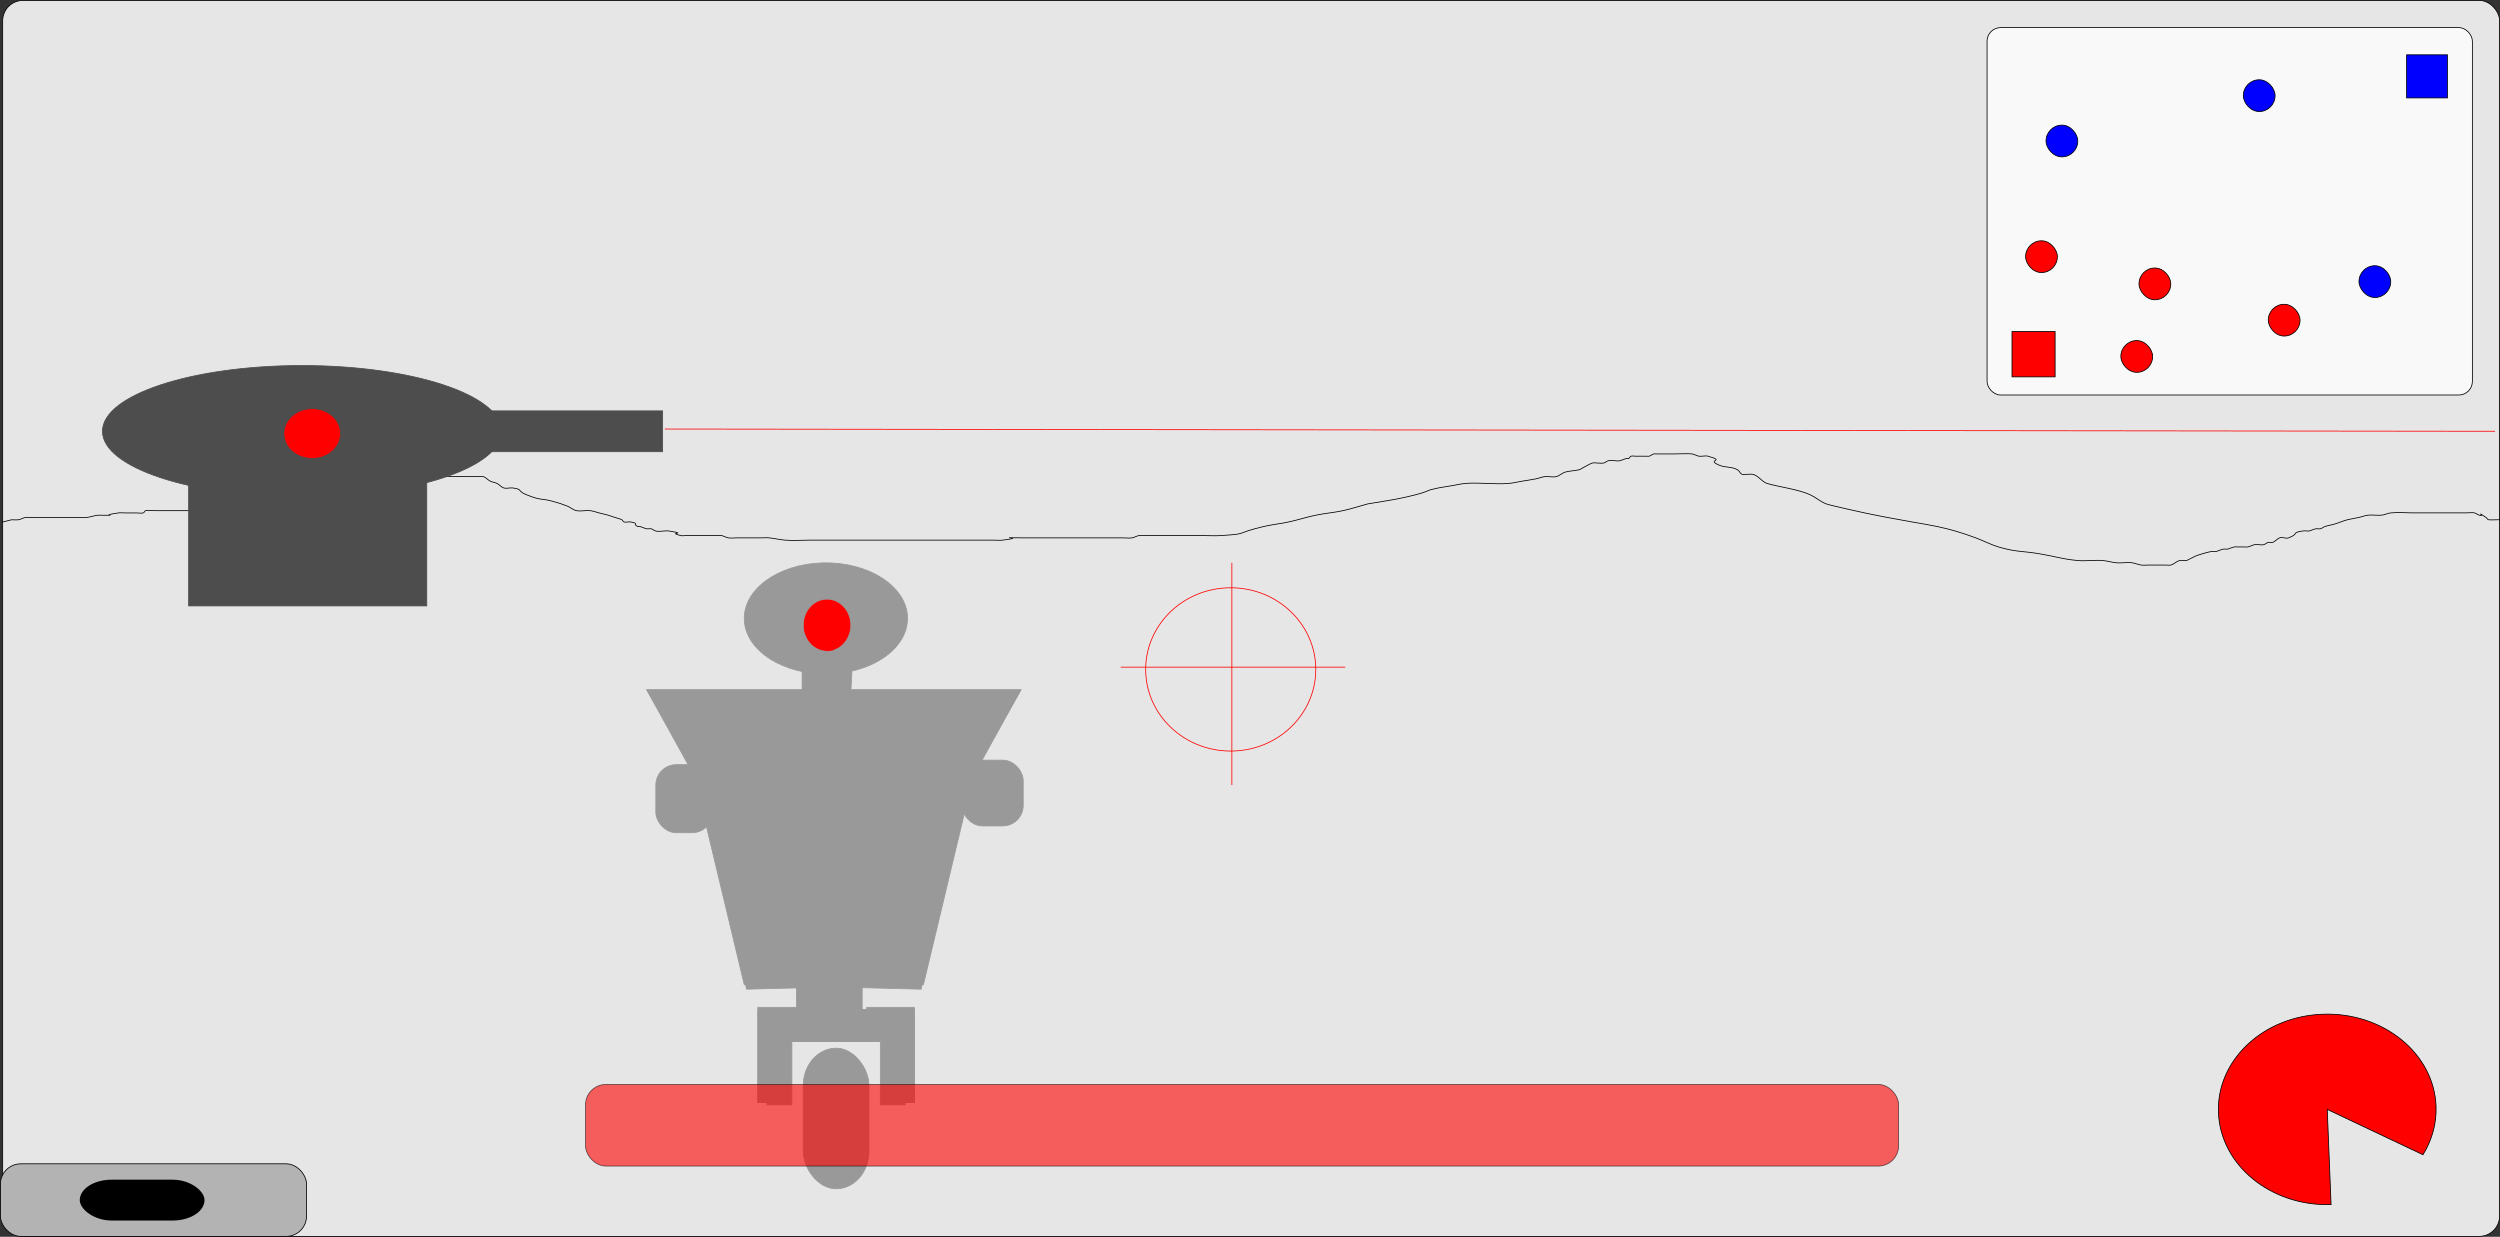 <?xml version="1.0" encoding="UTF-8" standalone="no"?>
<!-- Created with Inkscape (http://www.inkscape.org/) -->

<svg
   xmlns:dc="http://purl.org/dc/elements/1.1/"
   xmlns:cc="http://creativecommons.org/ns#"
   xmlns:rdf="http://www.w3.org/1999/02/22-rdf-syntax-ns#"
   xmlns:svg="http://www.w3.org/2000/svg"
   xmlns="http://www.w3.org/2000/svg"
   xmlns:sodipodi="http://sodipodi.sourceforge.net/DTD/sodipodi-0.dtd"
   xmlns:inkscape="http://www.inkscape.org/namespaces/inkscape"
   width="3149.571"
   height="1558.143"
   id="svg2"
   version="1.1"
   inkscape:version="0.48.2 r9819"
   sodipodi:docname="New document 1">
  <rect width="100%" height="100%" fill="#333333" stroke="none"/>
  <defs
     id="defs4" />
  <sodipodi:namedview
     id="base"
     pagecolor="#ffffff"
     bordercolor="#666666"
     borderopacity="1.0"
     inkscape:pageopacity="0.0"
     inkscape:pageshadow="2"
     inkscape:zoom="0.35"
     inkscape:cx="1902.8571"
     inkscape:cy="634.19318"
     inkscape:document-units="px"
     inkscape:current-layer="layer1"
     showgrid="false"
     fit-margin-top="0"
     fit-margin-left="0"
     fit-margin-right="0"
     fit-margin-bottom="0"
     inkscape:window-width="1600"
     inkscape:window-height="878"
     inkscape:window-x="-8"
     inkscape:window-y="-8"
     inkscape:window-maximized="1" />
  <g
     inkscape:label="Layer 1"
     inkscape:groupmode="layer"
     id="layer1"
     transform="translate(1626.214,436.709)">
    <rect
       style="fill:#e6e6e6;stroke:#000000"
       id="rect2985"
       width="3145.714"
       height="1557.143"
       x="-1622.857"
       y="-436.209"
       ry="25.714" />
    <rect
       style="fill:#f9f9f9;stroke:#000000"
       id="rect3755"
       width="611.429"
       height="462.857"
       x="877.143"
       y="-401.924"
       ry="17.143" />
    <rect
       style="fill:#ff0000;stroke:#000000"
       id="rect3757"
       width="54.286"
       height="57.143"
       x="908.571"
       y="-19.066"
       ry="0" />
    <rect
       style="fill:#0000ff;stroke:#000000"
       id="rect3761"
       width="51.429"
       height="54.286"
       x="1405.714"
       y="-367.638" />
    <rect
       style="fill:#0000ff;stroke:#000000"
       id="rect3763"
       width="40"
       height="40"
       x="1200"
       y="-336.209"
       ry="20" />
    <rect
       style="fill:#0000ff;stroke:#000000"
       id="rect3763-4"
       width="40"
       height="40"
       x="1345.714"
       y="-101.924"
       ry="20" />
    <rect
       style="fill:#0000ff;stroke:#000000"
       id="rect3763-0"
       width="40"
       height="40"
       x="951.429"
       y="-279.066"
       ry="20" />
    <rect
       style="fill:#ff0000;stroke:#000000"
       id="rect3763-9"
       width="40"
       height="40"
       x="1068.571"
       y="-99.066"
       ry="20" />
    <rect
       style="fill:#ff0000;stroke:#000000"
       id="rect3763-9-4"
       width="40"
       height="40"
       x="1231.429"
       y="-53.352"
       ry="20" />
    <rect
       style="fill:#ff0000;stroke:#000000"
       id="rect3763-9-8"
       width="40"
       height="40"
       x="925.714"
       y="-133.352"
       ry="20" />
    <rect
       style="fill:#ff0000;stroke:#000000"
       id="rect3763-9-82"
       width="40"
       height="40"
       x="1045.714"
       y="-7.638"
       ry="20" />
    <path
       style="fill:none;stroke:#000000;stroke-width:1px;stroke-linecap:butt;stroke-linejoin:miter;stroke-opacity:1"
       d="m -1622.857,220.934 c 3.809,-0.952 7.619,-1.905 11.428,-2.857 2.857,0 5.753,0.47 8.572,0 2.971,-0.495 5.618,-2.267 8.571,-2.857 1.868,-0.374 3.809,0 5.714,0 3.809,0 7.619,0 11.428,0 14.286,0 28.572,0 42.857,0 5.714,0 11.452,0.517 17.143,0 4.836,-0.44 9.454,-2.374 14.286,-2.857 32.809,0 -2.37,1.155 25.714,-2.857 2.829,-0.404 5.714,0 8.572,0 4.762,0 9.524,0 14.286,0 2.857,0 5.8,0.693 8.571,0 1.307,-0.327 1.579,-2.431 2.857,-2.857 1.536,-0.512 9.009,0 11.428,0 9.524,0 19.048,0 28.572,0 13.333,0 26.667,0 40,0 4.333,0 19.021,0.639 22.857,0 2.971,-0.495 5.618,-2.267 8.571,-2.857 1.868,-0.374 3.907,0.602 5.714,0 1.278,-0.426 1.579,-2.431 2.857,-2.857 3.548,-1.183 10.529,0.939 14.286,0 19.245,-4.811 0.044,-0.044 5.714,-5.714 0.767,-0.767 9.416,0.671 11.428,0 11.429,-3.81 -0.578,-2.742 14.286,-5.714 1.868,-0.374 3.866,0.462 5.714,0 2.066,-0.516 3.648,-2.341 5.714,-2.857 1.848,-0.462 3.836,0.313 5.714,0 3.873,-0.646 7.619,-1.905 11.429,-2.857 3.809,-0.952 7.703,-1.615 11.428,-2.857 4.041,-1.347 7.297,-4.681 11.429,-5.714 1.848,-0.462 3.846,0.374 5.714,0 2.953,-0.591 5.601,-2.362 8.571,-2.857 2.818,-0.47 5.77,0.56 8.572,0 2.088,-0.418 3.694,-2.184 5.714,-2.857 0.904,-0.301 1.905,0 2.857,0 1.905,0 3.809,0 5.714,0 2.857,0 5.8,0.693 8.571,0 1.307,-0.327 1.579,-2.431 2.857,-2.857 3.457,-1.152 13.251,0.973 17.143,0 2.066,-0.516 3.694,-2.184 5.714,-2.857 2.012,-0.671 17.241,0 20,0 15.238,0 30.476,0 45.714,0 16.19,0 32.381,0 48.571,0 3.587,0 21.271,-0.529 22.857,0 3.258,1.086 5.5,4.179 8.572,5.714 2.694,1.347 5.878,1.51 8.571,2.857 3.071,1.536 5.27,4.771 8.571,5.714 3.663,1.047 7.657,-0.539 11.429,0 13.142,1.877 4.569,3.542 17.143,8.571 19.719,7.888 16.668,3.767 34.286,8.571 5.811,1.585 11.55,3.477 17.143,5.714 3.955,1.582 7.252,4.879 11.429,5.714 5.603,1.121 11.457,-0.569 17.143,0 3.907,0.391 7.619,1.905 11.429,2.857 14.35,3.588 7.703,1.615 20,5.714 2.857,0.952 5.878,1.51 8.571,2.857 1.205,0.602 1.55,2.53 2.857,2.857 2.772,0.693 5.77,-0.56 8.571,0 11.497,2.3 1.313,2.085 8.571,5.714 0.852,0.426 1.933,-0.231 2.857,0 2.922,0.73 5.618,2.267 8.571,2.857 1.868,0.374 3.866,-0.462 5.714,0 2.066,0.516 3.626,2.439 5.714,2.857 5.603,1.121 11.506,-0.939 17.143,0 25.081,4.18 -4.367,1.051 14.286,5.714 1.848,0.462 3.81,0 5.714,0 1.905,0 3.81,0 5.714,0 7.619,0 15.238,0 22.857,0 2.857,0 5.714,0 8.571,0 2.857,0 5.753,-0.47 8.571,0 2.971,0.495 5.59,2.431 8.571,2.857 3.771,0.539 7.619,0 11.429,0 9.524,0 19.048,0 28.571,0 3.81,0 7.635,-0.345 11.429,0 6.707,0.61 13.285,2.341 20,2.857 10.445,0.803 20.952,0 31.429,0 27.619,0 55.238,0 82.857,0 38.095,0 76.19,0 114.286,0 11.429,0 22.857,0 34.286,0 3.81,0 7.648,0.473 11.429,0 33.944,-4.243 -17.196,-2.857 28.571,-2.857 30.476,0 60.952,0 91.429,0 10.476,0 20.952,0 31.429,0 3.81,0 7.657,0.539 11.429,0 2.981,-0.426 5.59,-2.431 8.571,-2.857 3.771,-0.539 7.619,0 11.429,0 5.714,0 11.429,0 17.143,0 18.095,0 36.19,0 54.286,0 6.667,0 13.346,0.416 20,0 37.005,-2.313 15.831,-2.273 54.286,-11.429 10.358,-2.466 21.024,-3.452 31.429,-5.714 11.511,-2.502 22.753,-6.169 34.286,-8.571 11.343,-2.363 22.964,-3.253 34.286,-5.714 10.611,-2.307 20.952,-5.714 31.429,-8.571 11.429,-1.905 22.904,-3.546 34.286,-5.714 8.625,-1.643 17.23,-3.452 25.714,-5.714 21.866,-5.831 10.649,-4.987 28.571,-8.571 5.681,-1.136 11.429,-1.905 17.143,-2.857 5.714,-0.952 11.367,-2.413 17.143,-2.857 17.989,-1.384 36.297,1.384 54.286,0 5.776,-0.444 11.429,-1.905 17.143,-2.857 5.714,-0.952 11.462,-1.721 17.143,-2.857 3.851,-0.77 7.526,-2.424 11.429,-2.857 4.733,-0.526 9.637,1.033 14.286,0 4.158,-0.924 7.349,-4.49 11.429,-5.714 5.549,-1.665 11.523,-1.452 17.143,-2.857 2.066,-0.517 3.81,-1.905 5.714,-2.857 3.81,-1.905 7.388,-4.367 11.429,-5.714 1.807,-0.602 3.81,0 5.714,0 2.857,0 5.77,0.56 8.571,0 2.088,-0.418 3.626,-2.439 5.714,-2.857 4.623,-1.401 9.616,0.934 14.286,0 2.953,-0.591 5.65,-2.127 8.571,-2.857 0.924,-0.231 2.005,0.426 2.857,0 1.205,-0.602 1.579,-2.431 2.857,-2.857 1.807,-0.602 3.81,0 5.714,0 4.762,0 9.524,0 14.286,0 0.952,0 1.954,0.301 2.857,0 2.02,-0.673 3.694,-2.184 5.714,-2.857 0.904,-0.301 1.905,0 2.857,0 2.857,0 5.714,0 8.571,0 3.049,0 10.667,0 14.286,0 4.333,0 19.021,-0.639 22.857,0 2.971,0.495 5.59,2.431 8.571,2.857 3.771,0.539 7.766,-1.047 11.429,0 23.497,6.713 -3.807,3.675 14.286,11.429 7.169,3.073 15.924,1.554 22.857,5.714 2.31,1.386 3.213,4.714 5.714,5.714 2.653,1.061 5.8,-0.693 8.571,0 10.442,-1.999 14.727,8.888 22.857,11.429 13.617,4.255 39.023,7.241 54.286,14.286 6.972,3.218 12.871,8.577 20,11.429 4.694,1.877 45.022,10.681 48.571,11.429 24.708,5.202 34.698,6.828 60,11.429 10.476,1.905 21.009,3.521 31.429,5.714 17.311,3.644 31.872,8.133 48.571,14.286 9.625,3.546 18.747,8.481 28.571,11.429 21.87,6.561 30.185,5.031 51.429,8.571 21.364,3.561 28.533,6.75 48.571,8.571 10.433,0.948 20.983,-0.803 31.429,0 5.776,0.444 11.379,2.281 17.143,2.857 6.634,0.663 13.4,-0.943 20,0 3.887,0.555 7.541,2.302 11.429,2.857 2.828,0.404 5.714,0 8.571,0 2.471,0 11.044,0 14.286,0 2.857,0 5.714,0 8.571,0 1.905,0 3.866,0.462 5.714,0 4.132,-1.033 7.252,-4.879 11.429,-5.714 2.802,-0.56 5.77,0.56 8.571,0 0.135,-0.027 11.034,-5.556 11.429,-5.714 4.853,-1.941 15.356,-4.94 20,-5.714 1.879,-0.313 3.846,0.374 5.714,0 2.953,-0.591 5.618,-2.267 8.571,-2.857 1.868,-0.374 3.809,0 5.714,0 2.857,-0.952 5.65,-2.127 8.571,-2.857 0.924,-0.231 1.905,0 2.857,0 2.857,0 5.714,0 8.571,0 1.905,0 3.846,0.374 5.714,0 2.953,-0.591 5.618,-2.267 8.571,-2.857 3.736,-0.747 7.733,0.924 11.429,0 2.066,-0.516 3.648,-2.341 5.714,-2.857 1.848,-0.462 3.946,0.707 5.714,0 3.188,-1.275 5.383,-4.439 8.571,-5.714 3.537,-1.415 7.891,1.415 11.429,0 14.103,-5.641 2.66,-6.158 17.143,-8.571 2.818,-0.47 5.714,0 8.571,0 2.857,-0.952 5.618,-2.267 8.572,-2.857 1.868,-0.374 3.866,0.462 5.714,0 2.066,-0.516 3.694,-2.184 5.714,-2.857 3.725,-1.242 7.653,-1.778 11.429,-2.857 5.792,-1.655 11.299,-4.253 17.143,-5.714 4.711,-1.178 9.545,-1.804 14.286,-2.857 3.833,-0.852 7.521,-2.466 11.429,-2.857 5.686,-0.569 11.457,0.569 17.143,0 3.907,-0.391 7.521,-2.466 11.429,-2.857 9.476,-0.948 19.048,0 28.571,0 13.333,0 26.667,0 40,0 8.571,0 17.143,0 25.714,0 2.3,0 9.635,-0.598 11.429,0 2.02,0.673 3.694,2.184 5.714,2.857 8.505,2.835 -5.862,-6.765 8.571,2.857 1.121,0.747 1.653,2.255 2.857,2.857 1.033,0.517 12.299,0 14.286,0"
       id="path3871"
       inkscape:connector-curvature="0" />
    <rect
       style="fill:#4d4d4d;stroke:#4d4d4d"
       id="rect3873"
       width="300"
       height="160"
       x="-1388.571"
       y="166.648"
       ry="0" />
    <path
       sodipodi:type="arc"
       style="fill:#4d4d4d;stroke:#4d4d4d"
       id="path3901"
       sodipodi:cx="-1245.7142"
       sodipodi:cy="106.6479"
       sodipodi:rx="251.42857"
       sodipodi:ry="82.85714"
       d="m -994.286,106.648 c 0,45.761 -112.568,82.857 -251.429,82.857 -138.86,0 -251.429,-37.096 -251.429,-82.857 0,-45.761 112.568,-82.857 251.429,-82.857 138.86,0 251.429,37.096 251.429,82.857 z" />
    <rect
       style="fill:#4d4d4d;stroke:#4d4d4d"
       id="rect3903"
       width="228.571"
       height="51.429"
       x="-1020"
       y="80.934"
       ry="0" />
    <path
       sodipodi:type="arc"
       style="fill:#ff0000;stroke:#4d4d4d"
       id="path3905"
       sodipodi:cx="-1232.8572"
       sodipodi:cy="109.50504"
       sodipodi:rx="35.714283"
       sodipodi:ry="31.428572"
       d="m -1197.143,109.505 c 0,17.358 -15.99,31.429 -35.714,31.429 -19.724,0 -35.714,-14.071 -35.714,-31.429 0,-17.358 15.99,-31.429 35.714,-31.429 19.724,0 35.714,14.071 35.714,31.429 z" />
    <path
       style="fill:none;stroke:#ff0000;stroke-width:1px;stroke-linecap:butt;stroke-linejoin:miter;stroke-opacity:1"
       d="M -788.571,103.791 C 1517.143,106.648 1517.143,106.648 1517.143,106.648"
       id="path3915"
       inkscape:connector-curvature="0" />
    <path
       sodipodi:type="arc"
       style="fill:#ff0000;stroke:#000000"
       id="path3917"
       sodipodi:cx="1305.7142"
       sodipodi:cy="960.93359"
       sodipodi:rx="137.14285"
       sodipodi:ry="120"
       d="m 1310.511,1080.86 c -75.696,2.318 -139.207,-49.496 -141.856,-115.729 -2.649,-66.234 56.566,-121.806 132.262,-124.124 75.695,-2.318 139.207,49.496 141.856,115.729 0.854,21.36 -4.826,42.531 -16.455,61.326 l -120.604,-57.129 z"
       sodipodi:start="1.5358106"
       sodipodi:end="6.7793707" />
    <rect
       style="fill:#b3b3b3;stroke:#000000"
       id="rect3921"
       width="385.714"
       height="91.429"
       x="-1625.714"
       y="1029.505"
       ry="25.714" />
    <flowRoot
       xml:space="preserve"
       id="flowRoot3923"
       style="font-size:40px;font-style:normal;font-weight:normal;line-height:125%;letter-spacing:0px;word-spacing:0px;fill:#000000;fill-opacity:1;stroke:none;font-family:Sans"><flowRegion
         id="flowRegion3925"><rect
           id="rect3927"
           width="157.143"
           height="51.429"
           x="-1525.714"
           y="1049.505"
           ry="25.714"
           rx="40" /></flowRegion><flowPara
         id="flowPara3929">MENU</flowPara></flowRoot>    <path
       style="fill:#999999;stroke:#999999;stroke-width:1px;stroke-linecap:butt;stroke-linejoin:miter;stroke-opacity:1"
       d="m -811.429,432.362 471.429,0 -60,108.571 -62.857,262.857 -222.857,5.714 L -740,555.219 z"
       id="path4036"
       inkscape:connector-curvature="0" />
    <path
       style="fill:#999999;stroke:#999999;stroke-width:1.093px;stroke-linecap:butt;stroke-linejoin:miter;stroke-opacity:1"
       d="m -615.668,434.842 0,-51.005 64.193,0 -3.057,54.193 z"
       id="path4038"
       inkscape:connector-curvature="0" />
    <path
       sodipodi:type="arc"
       style="fill:#999999;stroke:#999999"
       id="path4040"
       sodipodi:cx="-585.71429"
       sodipodi:cy="342.36218"
       sodipodi:rx="102.85715"
       sodipodi:ry="70"
       d="m -582.116,412.319 c -56.772,1.352 -104.405,-28.872 -106.392,-67.509 -1.987,-38.636 42.425,-71.053 99.196,-72.406 56.772,-1.352 104.405,28.872 106.392,67.509 1.63,31.695 -28.254,60.176 -72.834,69.413"
       sodipodi:start="1.5358106"
       sodipodi:end="7.5584204"
       sodipodi:open="true" />
    <path
       style="fill:#999999;stroke:#999999;stroke-width:1px;stroke-linecap:butt;stroke-linejoin:miter;stroke-opacity:1"
       d="m -622.857,806.648 0,31.429 82.857,-2.857 0,-28.571 z"
       id="path4045"
       inkscape:connector-curvature="0" />
    <path
       style="fill:#999999;stroke:#999999;stroke-width:1px;stroke-linecap:butt;stroke-linejoin:miter;stroke-opacity:1"
       d="m -622.857,835.219 -48.571,0 0,117.143 37.143,0 0,-77.143 117.143,0 0,80 31.429,0 0,-2.857 11.429,0 0,-120 -60,0 0,2.857 z"
       id="path4061"
       inkscape:connector-curvature="0" />
    <rect
       style="fill:#999999;stroke:#999999"
       id="rect4063"
       width="82.857"
       height="177.143"
       x="-614.286"
       y="883.791"
       ry="47.143" />
    <path
       inkscape:connector-curvature="0"
       id="path4073"
       d="m -340,432.362 -471.429,0 60,108.571 62.857,262.857 222.857,5.714 54.286,-254.286 z"
       style="fill:#999999;stroke:#999999;stroke-width:1px;stroke-linecap:butt;stroke-linejoin:miter;stroke-opacity:1" />
    <path
       inkscape:connector-curvature="0"
       id="path4075"
       d="m -522.857,835.219 48.571,0 0,117.143 -37.143,0 0,-77.143 -117.143,0 0,80 -31.429,0 0,-2.857 -11.429,0 0,-120 60,0 0,2.857 z"
       style="fill:#999999;stroke:#999999;stroke-width:1px;stroke-linecap:butt;stroke-linejoin:miter;stroke-opacity:1" />
    <rect
       style="fill:#999999;stroke:#999999"
       id="rect4079"
       width="77.143"
       height="82.857"
       x="-414.286"
       y="520.934"
       ry="25.714" />
    <rect
       style="fill:#999999;stroke:#999999"
       id="rect4081"
       width="71.429"
       height="85.714"
       x="-800"
       y="526.648"
       ry="25.714" />
    <path
       sodipodi:type="arc"
       style="fill:#ff0000;stroke:#999999"
       id="path4089"
       sodipodi:cx="-584.28571"
       sodipodi:cy="350.93362"
       sodipodi:rx="30"
       sodipodi:ry="32.857143"
       d="m -583.236,383.771 c -16.558,0.635 -30.451,-13.552 -31.031,-31.688 -0.58,-18.135 12.374,-33.352 28.932,-33.986 16.558,-0.635 30.451,13.552 31.031,31.688 0.475,14.877 -8.241,28.246 -21.243,32.582"
       sodipodi:start="1.5358106"
       sodipodi:end="7.5584204"
       sodipodi:open="true" />
    <path
       sodipodi:type="arc"
       style="fill:#e6e6e6;stroke:#ff0000"
       id="path4091"
       sodipodi:cx="-75.714287"
       sodipodi:cy="406.64789"
       sodipodi:rx="107.14286"
       sodipodi:ry="102.85714"
       d="m 31.429,406.648 c 0,56.806 -47.969,102.857 -107.143,102.857 -59.173,0 -107.143,-46.051 -107.143,-102.857 0,-56.806 47.969,-102.857 107.143,-102.857 59.173,0 107.143,46.051 107.143,102.857 z" />
    <path
       style="fill:#e6e6e6;stroke:#ff0000;stroke-width:1px;stroke-linecap:butt;stroke-linejoin:miter;stroke-opacity:1"
       d="m -74.286,272.362 0,280"
       id="path4093"
       inkscape:connector-curvature="0" />
    <path
       style="fill:none;stroke:#ff0000;stroke-width:1px;stroke-linecap:butt;stroke-linejoin:miter;stroke-opacity:1"
       d="m -214.286,403.791 282.857,0"
       id="path4097"
       inkscape:connector-curvature="0" />
    <rect
       style="opacity:0.6;fill:#ff0000;stroke:#000000"
       id="rect4099"
       width="1654.286"
       height="102.857"
       x="-888.571"
       y="929.505"
       ry="25.714" />
  </g>
</svg>

